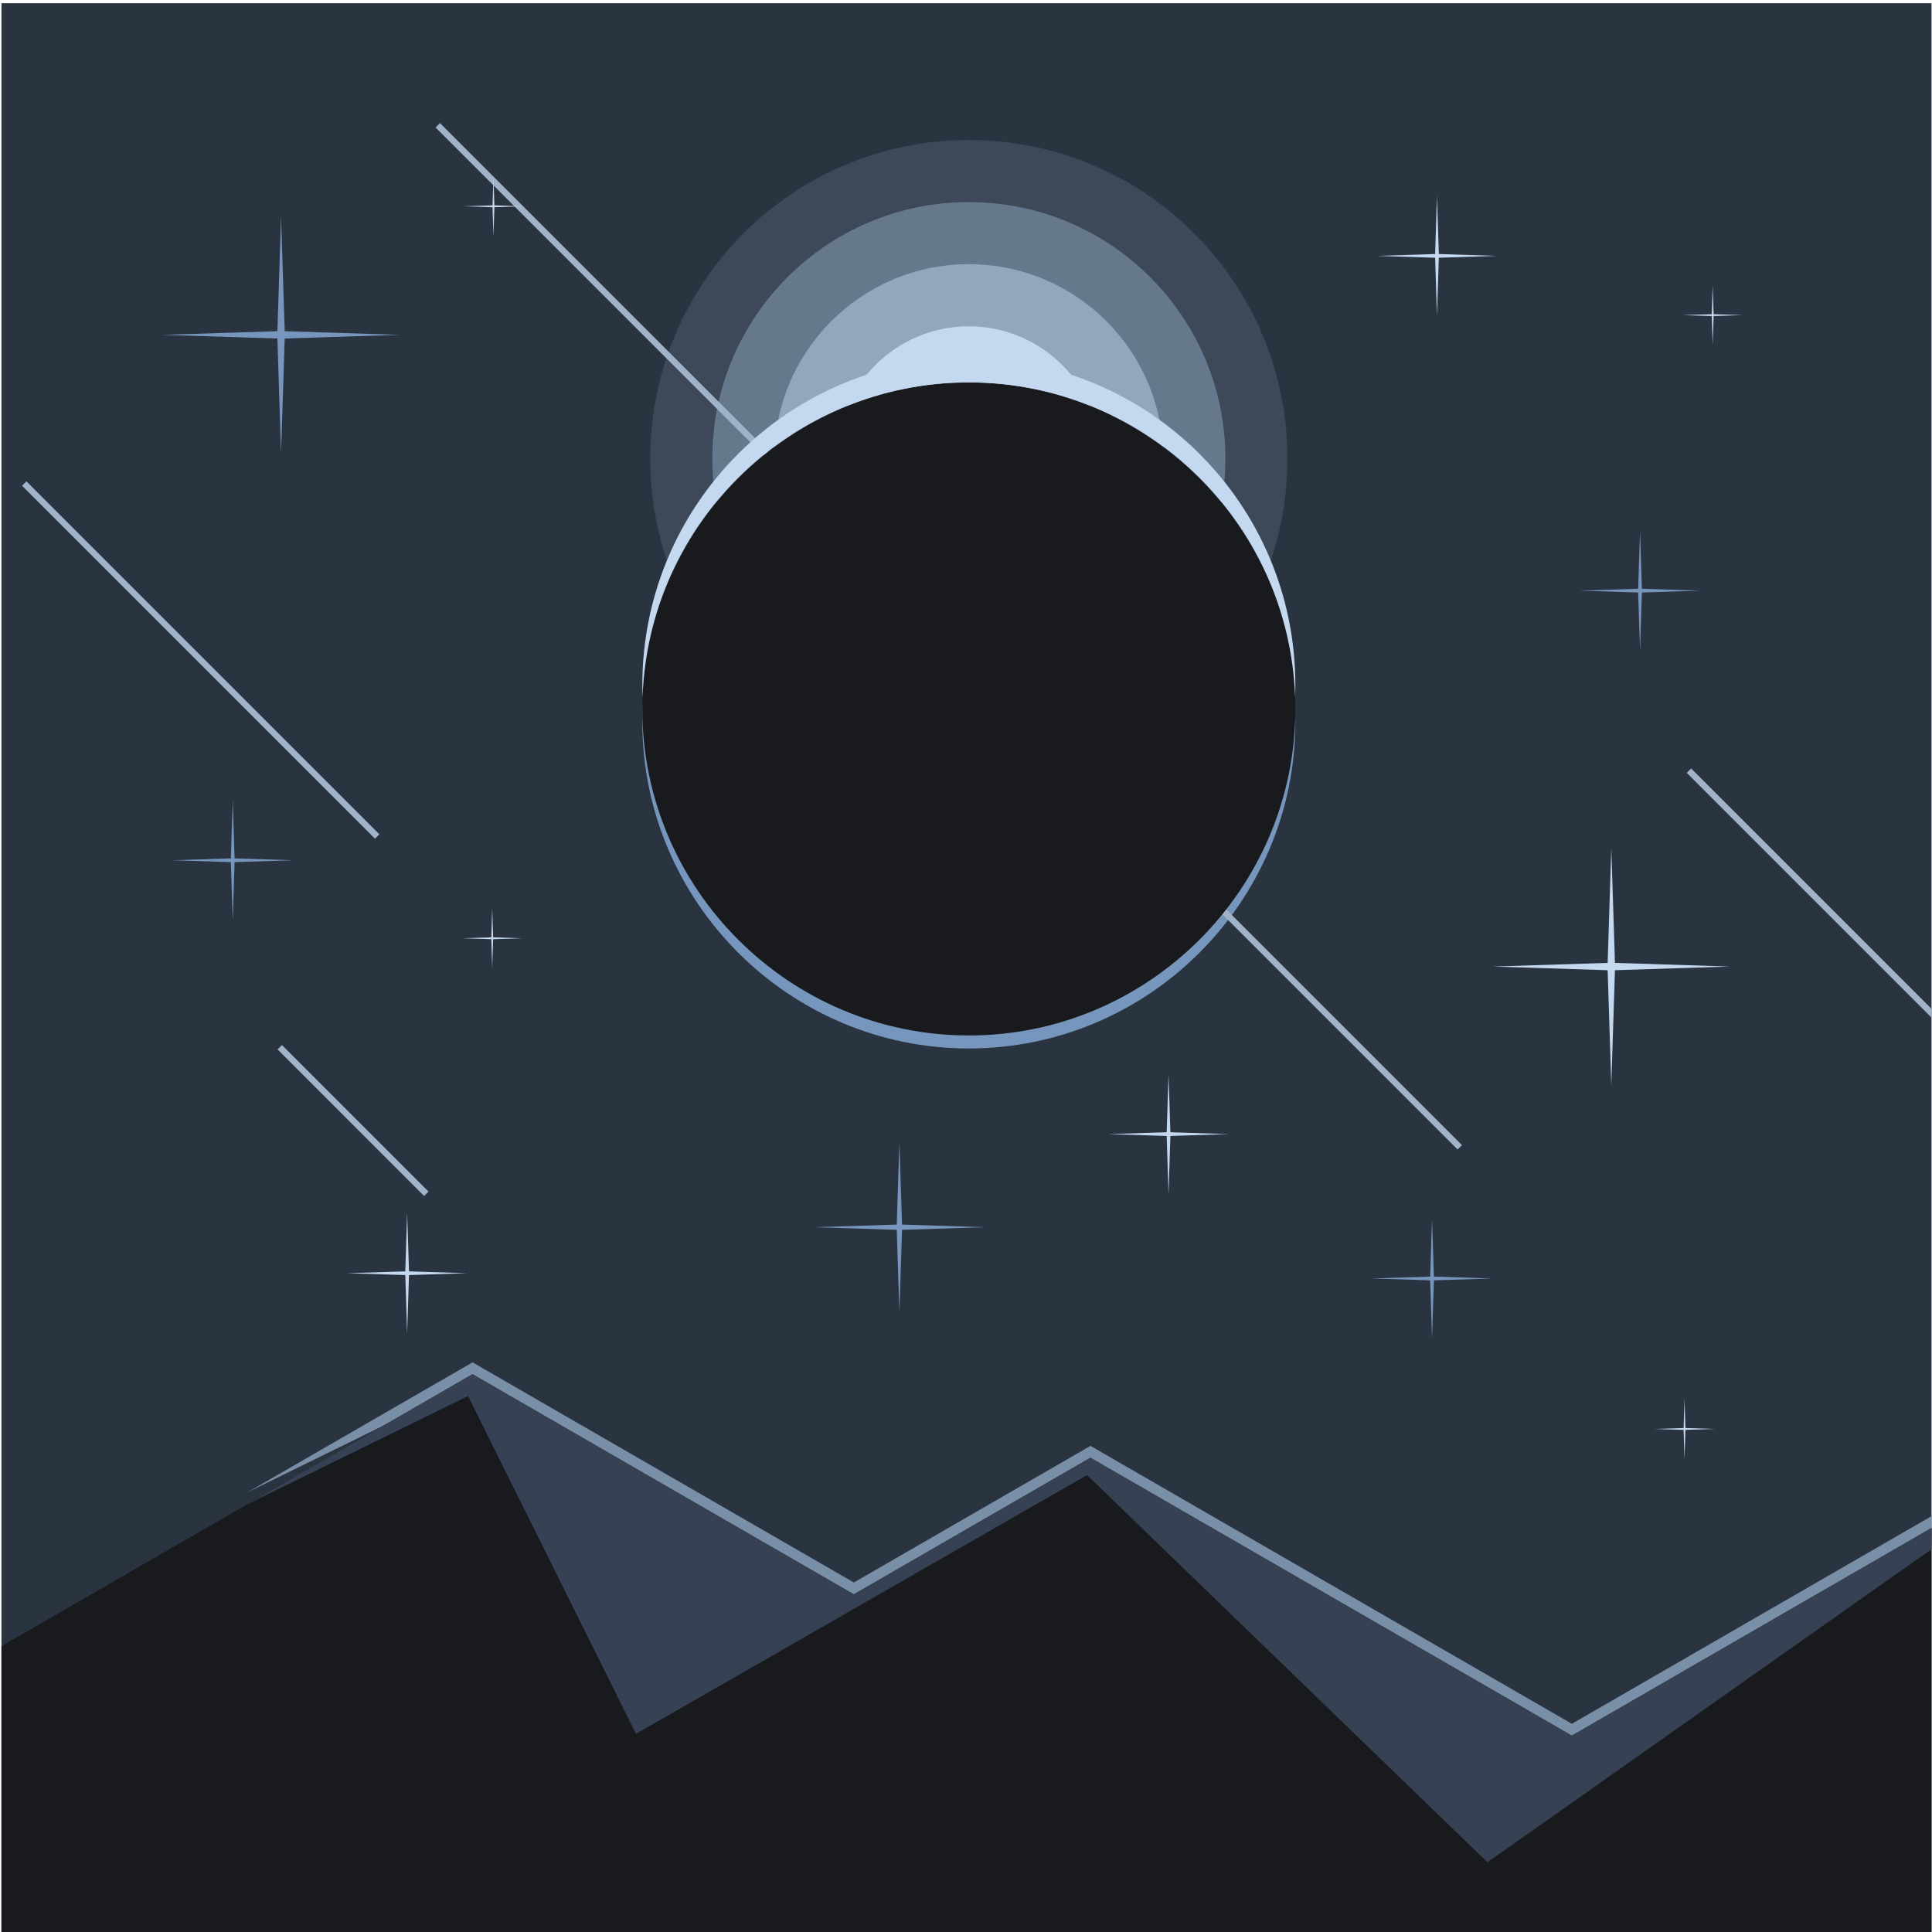 <?xml version="1.0" encoding="UTF-8" standalone="no"?>
<!-- Created with Inkscape (http://www.inkscape.org/) -->

<svg
   version="1.1"
   id="svg1"
   width="880"
   height="880"
   viewBox="0 0 880 880"
   sodipodi:docname="solar-eclipse.svg"
   inkscape:version="1.3.2 (091e20e, 2023-11-25, custom)"
   xmlns:inkscape="http://www.inkscape.org/namespaces/inkscape"
   xmlns:sodipodi="http://sodipodi.sourceforge.net/DTD/sodipodi-0.dtd"
   xmlns="http://www.w3.org/2000/svg"
   xmlns:svg="http://www.w3.org/2000/svg">
  <defs
     id="defs1">
    <clipPath
       clipPathUnits="userSpaceOnUse"
       id="clipPath6">
      <path
         d="M 0,660 H 660 V 0 H 0 Z"
         transform="translate(-330.969,-612.166)"
         id="path6" />
    </clipPath>
    <clipPath
       clipPathUnits="userSpaceOnUse"
       id="clipPath8">
      <path
         d="M 0,660 H 660 V 0 H 0 Z"
         transform="translate(-330.969,-590.962)"
         id="path8" />
    </clipPath>
    <clipPath
       clipPathUnits="userSpaceOnUse"
       id="clipPath10">
      <path
         d="M 0,660 H 660 V 0 H 0 Z"
         transform="translate(-330.969,-569.758)"
         id="path10" />
    </clipPath>
    <clipPath
       clipPathUnits="userSpaceOnUse"
       id="clipPath12">
      <path
         d="M 0,660 H 660 V 0 H 0 Z"
         transform="translate(-330.969,-458.044)"
         id="path12" />
    </clipPath>
    <clipPath
       clipPathUnits="userSpaceOnUse"
       id="clipPath14">
      <path
         d="M 0,660 H 660 V 0 H 0 Z"
         transform="translate(-330.969,-301.825)"
         id="path14" />
    </clipPath>
    <clipPath
       clipPathUnits="userSpaceOnUse"
       id="clipPath16">
      <path
         d="M 0,660 H 660 V 0 H 0 Z"
         transform="translate(-96.316,-303.003)"
         id="path16" />
    </clipPath>
    <clipPath
       clipPathUnits="userSpaceOnUse"
       id="clipPath18">
      <path
         d="M 0,660 H 660 V 0 H 0 Z"
         transform="translate(-330.969,-306.273)"
         id="path18" />
    </clipPath>
    <clipPath
       clipPathUnits="userSpaceOnUse"
       id="clipPath20">
      <path
         d="M 0,660 H 660 V 0 H 0 Z"
         transform="translate(-330.969,-537.558)"
         id="path20" />
    </clipPath>
    <clipPath
       clipPathUnits="userSpaceOnUse"
       id="clipPath22">
      <path
         d="M 0,660 H 660 V 0 H 0 Z"
         transform="translate(-84.477,-146.122)"
         id="path22" />
    </clipPath>
    <clipPath
       clipPathUnits="userSpaceOnUse"
       id="clipPath24">
      <path
         d="M 0,660 H 660 V 0 H 0 Z"
         transform="translate(-96.014,-586.105)"
         id="path24" />
    </clipPath>
    <clipPath
       clipPathUnits="userSpaceOnUse"
       id="clipPath26">
      <path
         d="M 0,660 H 660 V 0 H 0 Z"
         transform="translate(-79.504,-386.681)"
         id="path26" />
    </clipPath>
    <clipPath
       clipPathUnits="userSpaceOnUse"
       id="clipPath28">
      <path
         d="M 0,660 H 660 V 0 H 0 Z"
         transform="translate(-489.208,-243.812)"
         id="path28" />
    </clipPath>
    <clipPath
       clipPathUnits="userSpaceOnUse"
       id="clipPath30">
      <path
         d="M 0,660 H 660 V 0 H 0 Z"
         transform="translate(-560.262,-478.789)"
         id="path30" />
    </clipPath>
    <clipPath
       clipPathUnits="userSpaceOnUse"
       id="clipPath32">
      <path
         d="M 0,660 H 660 V 0 H 0 Z"
         transform="translate(-307.246,-269.848)"
         id="path32" />
    </clipPath>
    <clipPath
       clipPathUnits="userSpaceOnUse"
       id="clipPath34">
      <path
         d="M 0,660 H 660 V 0 H 0 Z"
         transform="translate(-550.443,-370.305)"
         id="path34" />
    </clipPath>
    <clipPath
       clipPathUnits="userSpaceOnUse"
       id="clipPath36">
      <path
         d="M 0,660 H 660 V 0 H 0 Z"
         transform="translate(-399.19,-293.133)"
         id="path36" />
    </clipPath>
    <clipPath
       clipPathUnits="userSpaceOnUse"
       id="clipPath38">
      <path
         d="M 0,660 H 660 V 0 H 0 Z"
         transform="translate(-139.086,-245.61)"
         id="path38" />
    </clipPath>
    <clipPath
       clipPathUnits="userSpaceOnUse"
       id="clipPath40">
      <path
         d="M 0,660 H 660 V 0 H 0 Z"
         transform="translate(-490.893,-593.146)"
         id="path40" />
    </clipPath>
    <clipPath
       clipPathUnits="userSpaceOnUse"
       id="clipPath42">
      <path
         d="M 0,660 H 660 V 0 H 0 Z"
         transform="translate(-585.082,-562.632)"
         id="path42" />
    </clipPath>
    <clipPath
       clipPathUnits="userSpaceOnUse"
       id="clipPath44">
      <path
         d="M 0,660 H 660 V 0 H 0 Z"
         transform="translate(-575.454,-182.125)"
         id="path44" />
    </clipPath>
    <clipPath
       clipPathUnits="userSpaceOnUse"
       id="clipPath46">
      <path
         d="M 0,660 H 660 V 0 H 0 Z"
         transform="translate(-168.154,-349.751)"
         id="path46" />
    </clipPath>
    <clipPath
       clipPathUnits="userSpaceOnUse"
       id="clipPath48">
      <path
         d="M 0,660 H 660 V 0 H 0 Z"
         transform="translate(-168.573,-599.807)"
         id="path48" />
    </clipPath>
  </defs>
  <sodipodi:namedview
     id="namedview1"
     pagecolor="#ffffff"
     bordercolor="#000000"
     borderopacity="0.25"
     inkscape:showpageshadow="2"
     inkscape:pageopacity="0.0"
     inkscape:pagecheckerboard="0"
     inkscape:deskcolor="#d1d1d1"
     inkscape:zoom="0.67272727"
     inkscape:cx="439.25676"
     inkscape:cy="440"
     inkscape:window-width="1440"
     inkscape:window-height="830"
     inkscape:window-x="-6"
     inkscape:window-y="-6"
     inkscape:window-maximized="1"
     inkscape:current-layer="g1">
    <inkscape:page
       x="0"
       y="0"
       inkscape:label="1"
       id="page1"
       width="880"
       height="880"
       margin="0 0 1.241 0.656"
       bleed="0" />
  </sodipodi:namedview>
  <g
     id="g1"
     inkscape:groupmode="layer"
     inkscape:label="1">
    <g
       id="group-MC0">
      <path
         id="path2"
         d="M 0.492,0 H 659.999 V 659.069 H 0.492 Z"
         style="fill:#2a3340;fill-opacity:1;fill-rule:nonzero;stroke:none"
         transform="matrix(1.333,0,0,-1.333,0,880)" />
      <path
         id="path3"
         d="M 0,0 75.437,36.981 132.816,-78.45 286.951,9.98 423.758,-122.329 575.523,-15.34 v 7.241 L 452.606,-79.066 288.12,15.9 207.265,-30.784 76.973,44.439 Z"
         style="fill:#798fa7;fill-opacity:1;fill-rule:nonzero;stroke:none"
         transform="matrix(1.333,0,0,-1.333,112.636,679.77)" />
      <path
         id="path4"
         d="M 0,0 V -97.633 H 659.507 V 40.39 L 536.591,-30.577 372.104,64.389 291.249,17.705 160.957,92.929 Z"
         style="fill:#181a1e;fill-opacity:1;fill-rule:nonzero;stroke:none"
         transform="matrix(1.333,0,0,-1.333,0.656,749.823)" />
      <path
         id="path5"
         d="m 0,0 c 60.124,0 108.865,-48.741 108.865,-108.867 0,-60.125 -48.741,-108.866 -108.865,-108.866 -60.126,0 -108.868,48.741 -108.868,108.866 C -108.868,-48.741 -60.126,0 0,0"
         style="fill:#3d4959;fill-opacity:1;fill-rule:evenodd;stroke:none"
         transform="matrix(1.333,0,0,-1.333,441.292,63.779)"
         clip-path="url(#clipPath6)" />
      <path
         id="path7"
         d="m 0,0 c 48.413,0 87.662,-39.247 87.662,-87.663 0,-48.414 -39.249,-87.662 -87.662,-87.662 -48.416,0 -87.664,39.248 -87.664,87.662 C -87.664,-39.247 -48.416,0 0,0"
         style="fill:#65788c;fill-opacity:1;fill-rule:evenodd;stroke:none"
         transform="matrix(1.333,0,0,-1.333,441.292,92.051)"
         clip-path="url(#clipPath8)" />
      <path
         id="path9"
         d="m 0,0 c 36.703,0 66.458,-29.754 66.458,-66.459 0,-36.704 -29.755,-66.459 -66.458,-66.459 -36.705,0 -66.46,29.755 -66.46,66.459 C -66.46,-29.754 -36.705,0 0,0"
         style="fill:#94a6be;fill-opacity:1;fill-rule:evenodd;stroke:none"
         transform="matrix(1.333,0,0,-1.333,441.292,120.323)"
         clip-path="url(#clipPath10)" />
      <path
         id="path11"
         d="M 0,0 C 24.925,0 45.255,20.33 45.255,45.254 45.255,70.18 24.925,90.509 0,90.509 -24.926,90.509 -45.254,70.18 -45.254,45.254 -45.254,20.33 -24.926,0 0,0"
         style="fill:#c4d9f0;fill-opacity:1;fill-rule:evenodd;stroke:none"
         transform="matrix(1.333,0,0,-1.333,441.292,269.274)"
         clip-path="url(#clipPath12)" />
      <path
         id="path13"
         d="m 0,0 c 61.448,0 111.565,50.118 111.565,111.566 0,61.448 -50.117,111.565 -111.565,111.565 -61.448,0 -111.566,-50.117 -111.566,-111.565 C -111.566,50.118 -61.448,0 0,0"
         style="fill:#7696bd;fill-opacity:1;fill-rule:evenodd;stroke:none"
         transform="matrix(1.333,0,0,-1.333,441.292,477.566)"
         clip-path="url(#clipPath14)" />
      <path
         id="path15"
         d="m 0,0 50.081,-50.081 -1.503,-1.503 -50.082,50.081 z m 481.528,94.506 83.6,-83.598 V 7.9 L 480.025,93.003 Z M 54.002,315.02 403.224,-34.201 401.721,-35.704 52.499,313.516 Z M -87.306,192.612 33.301,72.005 31.798,70.502 -88.81,191.109 Z"
         style="fill:#a1b3c9;fill-opacity:1;fill-rule:evenodd;stroke:none"
         transform="matrix(1.333,0,0,-1.333,128.422,475.996)"
         clip-path="url(#clipPath16)" />
      <path
         id="path17"
         d="m 0,0 c 61.448,0 111.565,50.117 111.565,111.565 0,61.448 -50.117,111.566 -111.565,111.566 -61.448,0 -111.566,-50.118 -111.566,-111.566 C -111.566,50.117 -61.448,0 0,0"
         style="fill:#181a1e;fill-opacity:1;fill-rule:evenodd;stroke:none"
         transform="matrix(1.333,0,0,-1.333,441.292,471.635)"
         clip-path="url(#clipPath18)" />
      <path
         id="path19"
         d="m 0,0 c 61.615,0 111.565,-49.95 111.565,-111.565 0,-1.366 -0.034,-2.724 -0.082,-4.078 C 109.335,-55.917 60.25,-8.154 0,-8.154 c -60.251,0 -109.337,-47.763 -111.484,-107.489 -0.049,1.354 -0.082,2.712 -0.082,4.078 C -111.566,-49.95 -61.617,0 0,0"
         style="fill:#c4d9f0;fill-opacity:1;fill-rule:evenodd;stroke:none"
         transform="matrix(1.333,0,0,-1.333,441.292,163.256)"
         clip-path="url(#clipPath20)" />
      <path
         id="path21"
         d="m 0,0 75.437,36.981 57.378,-115.432 154.136,88.43 136.807,-132.308 153.21,108.007 v 7.056 L 452.606,-79.066 288.12,15.899 207.265,-30.784 76.973,44.44 Z"
         style="fill:#364254;fill-opacity:1;fill-rule:evenodd;stroke:none"
         transform="matrix(1.333,0,0,-1.333,112.635,685.171)"
         clip-path="url(#clipPath22)" />
      <path
         id="path23"
         d="M 0,0 1.249,-39.253 40.502,-40.503 1.249,-41.751 0,-81.005 l -1.249,39.254 -39.254,1.248 39.254,1.25 z"
         style="fill:#7696bd;fill-opacity:1;fill-rule:evenodd;stroke:none"
         transform="matrix(1.333,0,0,-1.333,128.018,98.527)"
         clip-path="url(#clipPath24)" />
      <path
         id="path25"
         d="M 0,0 0.634,-19.93 20.564,-20.564 0.634,-21.199 0,-41.128 l -0.634,19.929 -19.93,0.635 19.93,0.634 z"
         style="fill:#7696bd;fill-opacity:1;fill-rule:evenodd;stroke:none"
         transform="matrix(1.333,0,0,-1.333,106.005,364.425)"
         clip-path="url(#clipPath26)" />
      <path
         id="path27"
         d="M 0,0 0.634,-19.931 20.563,-20.564 0.634,-21.199 0,-41.128 l -0.635,19.929 -19.929,0.635 19.929,0.633 z"
         style="fill:#7696bd;fill-opacity:1;fill-rule:evenodd;stroke:none"
         transform="matrix(1.333,0,0,-1.333,652.277,554.918)"
         clip-path="url(#clipPath28)" />
      <path
         id="path29"
         d="M 0,0 0.633,-19.929 20.564,-20.563 0.633,-21.198 0,-41.126 l -0.635,19.928 -19.929,0.635 19.929,0.634 z"
         style="fill:#7696bd;fill-opacity:1;fill-rule:evenodd;stroke:none"
         transform="matrix(1.333,0,0,-1.333,747.016,241.615)"
         clip-path="url(#clipPath30)" />
      <path
         id="path31"
         d="M 0,0 0.895,-28.186 29.082,-29.082 0.895,-29.979 0,-58.164 l -0.898,28.185 -28.185,0.897 28.185,0.896 z"
         style="fill:#7696bd;fill-opacity:1;fill-rule:evenodd;stroke:none"
         transform="matrix(1.333,0,0,-1.333,409.661,520.203)"
         clip-path="url(#clipPath32)" />
      <path
         id="path33"
         d="M 0,0 1.248,-39.253 40.503,-40.503 1.248,-41.752 0,-81.004 l -1.249,39.252 -39.253,1.249 39.253,1.25 z"
         style="fill:#c4d9f0;fill-opacity:1;fill-rule:evenodd;stroke:none"
         transform="matrix(1.333,0,0,-1.333,733.925,386.26)"
         clip-path="url(#clipPath34)" />
      <path
         id="path35"
         d="M 0,0 0.635,-19.929 20.563,-20.563 0.635,-21.196 0,-41.127 l -0.635,19.931 -19.928,0.633 19.928,0.634 z"
         style="fill:#c4d9f0;fill-opacity:1;fill-rule:evenodd;stroke:none"
         transform="matrix(1.333,0,0,-1.333,532.253,489.156)"
         clip-path="url(#clipPath36)" />
      <path
         id="path37"
         d="M 0,0 0.634,-19.929 20.563,-20.564 0.634,-21.197 0,-41.127 l -0.634,19.93 -19.929,0.633 19.929,0.635 z"
         style="fill:#c4d9f0;fill-opacity:1;fill-rule:evenodd;stroke:none"
         transform="matrix(1.333,0,0,-1.333,185.449,552.519)"
         clip-path="url(#clipPath38)" />
      <path
         id="path39"
         d="M 0,0 0.635,-19.929 20.564,-20.563 0.635,-21.197 0,-41.127 l -0.635,19.93 -19.929,0.634 19.929,0.634 z"
         style="fill:#c4d9f0;fill-opacity:1;fill-rule:evenodd;stroke:none"
         transform="matrix(1.333,0,0,-1.333,654.523,89.139)"
         clip-path="url(#clipPath40)" />
      <path
         id="path41"
         d="M 0,0 0.316,-9.965 10.28,-10.282 0.316,-10.599 0,-20.563 l -0.318,9.964 -9.964,0.317 9.964,0.317 z"
         style="fill:#c4d9f0;fill-opacity:1;fill-rule:evenodd;stroke:none"
         transform="matrix(1.333,0,0,-1.333,780.109,129.824)"
         clip-path="url(#clipPath42)" />
      <path
         id="path43"
         d="M 0,0 0.316,-9.965 10.281,-10.281 0.316,-10.6 0,-20.564 l -0.317,9.964 -9.965,0.319 9.965,0.316 z"
         style="fill:#c4d9f0;fill-opacity:1;fill-rule:evenodd;stroke:none"
         transform="matrix(1.333,0,0,-1.333,767.272,637.167)"
         clip-path="url(#clipPath44)" />
      <path
         id="path45"
         d="m 0,0 0.316,-9.965 9.966,-0.317 -9.966,-0.317 -0.316,-9.965 -0.317,9.965 -9.965,0.317 9.965,0.317 z"
         style="fill:#c4d9f0;fill-opacity:1;fill-rule:evenodd;stroke:none"
         transform="matrix(1.333,0,0,-1.333,224.206,413.665)"
         clip-path="url(#clipPath46)" />
      <path
         id="path47"
         d="m 0,0 0.316,-9.964 9.965,-0.318 -9.965,-0.317 -0.316,-9.964 -0.318,9.964 -9.965,0.317 9.965,0.318 z"
         style="fill:#c4d9f0;fill-opacity:1;fill-rule:evenodd;stroke:none"
         transform="matrix(1.333,0,0,-1.333,224.764,80.257)"
         clip-path="url(#clipPath48)" />
    </g>
  </g>
</svg>
